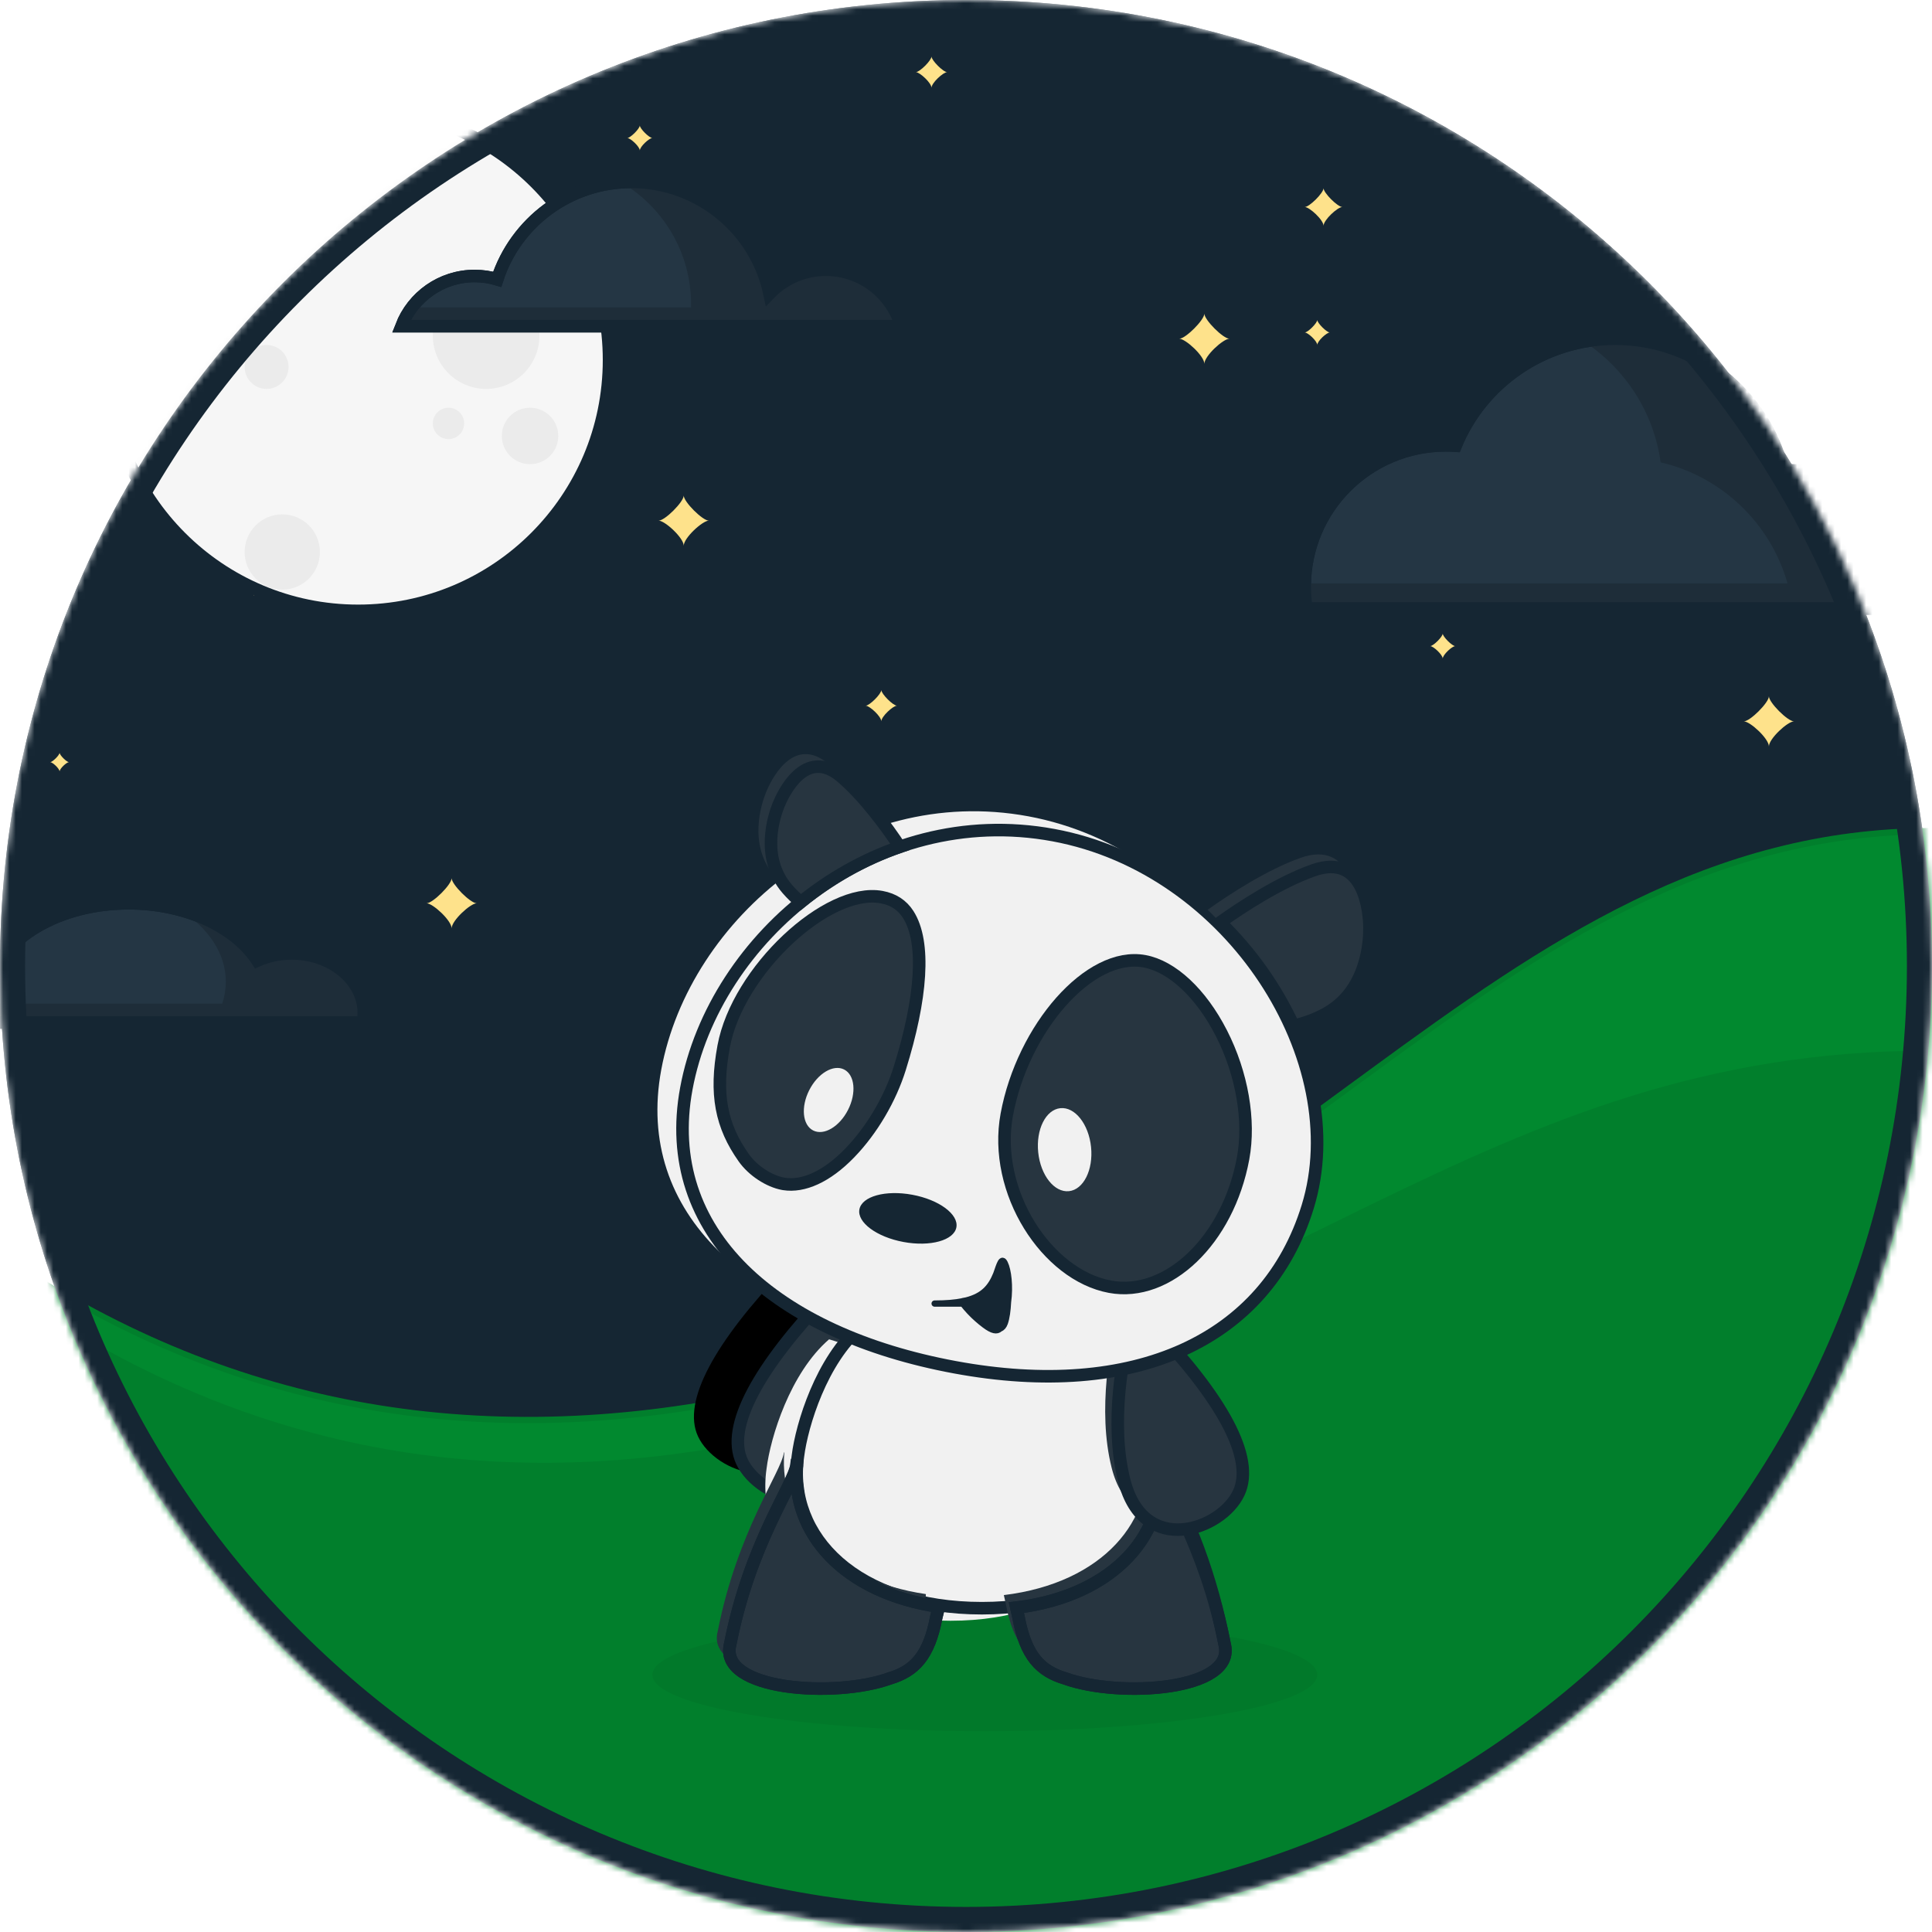 <svg width="308" height="308" viewBox="0 0 308 308" fill="none" xmlns="http://www.w3.org/2000/svg">
<mask id="mask0" mask-type="alpha" maskUnits="userSpaceOnUse" x="0" y="0" width="308" height="308">
<path d="M308 154C308 68.948 239.052 0 154 0C68.948 0 0 68.948 0 154C0 239.052 68.948 308 154 308C239.052 308 308 239.052 308 154Z" fill="white"/>
</mask>
<g mask="url(#mask0)">
<path d="M308 154C308 68.948 239.052 0 154 0C68.948 0 0 68.948 0 154C0 239.052 68.948 308 154 308C239.052 308 308 239.052 308 154Z" fill="#152633"/>
<path fill-rule="evenodd" clip-rule="evenodd" d="M105 83C106 83 109 80 109 79C109 80 112 83 113 83C112 83 109 85.757 109 87C109 85.757 106 83 105 83Z" fill="#FEE28B"/>
<path fill-rule="evenodd" clip-rule="evenodd" d="M95 31C95.5 31 97 29.5 97 29C97 29.5 98.5 31 99 31C98.5 31 97 32.379 97 33C97 32.379 95.5 31 95 31Z" fill="#FEE28B"/>
<path fill-rule="evenodd" clip-rule="evenodd" d="M100 22C100.5 22 102 20.5 102 20C102 20.5 103.5 22 104 22C103.5 22 102 23.379 102 24C102 23.379 100.5 22 100 22Z" fill="#FEE28B"/>
<path fill-rule="evenodd" clip-rule="evenodd" d="M50 74C51 74 54 71 54 70C54 71 57 74 58 74C57 74 54 76.757 54 78C54 76.757 51 74 50 74Z" fill="#FEE28B"/>
<path fill-rule="evenodd" clip-rule="evenodd" d="M38 92.5C38.625 92.5 40.5 90.625 40.5 90C40.5 90.625 42.375 92.5 43 92.5C42.375 92.5 40.5 94.223 40.5 95C40.5 94.223 38.625 92.5 38 92.5Z" fill="#FEE28B"/>
<path fill-rule="evenodd" clip-rule="evenodd" d="M8 121.5C8.375 121.5 9.5 120.375 9.5 120C9.5 120.375 10.625 121.5 11 121.5C10.625 121.5 9.5 122.534 9.5 123C9.5 122.534 8.375 121.5 8 121.5Z" fill="#FEE28B"/>
<path fill-rule="evenodd" clip-rule="evenodd" d="M68 144C69 144 72 141 72 140C72 141 75 144 76 144C75 144 72 146.757 72 148C72 146.757 69 144 68 144Z" fill="#FEE28B"/>
<path fill-rule="evenodd" clip-rule="evenodd" d="M146 11.5C146.625 11.5 148.5 9.625 148.5 9C148.5 9.625 150.375 11.5 151 11.5C150.375 11.5 148.5 13.223 148.5 14C148.5 13.223 146.625 11.5 146 11.5Z" fill="#FEE28B"/>
<path fill-rule="evenodd" clip-rule="evenodd" d="M116 173C116.75 173 119 170.75 119 170C119 170.75 121.25 173 122 173C121.25 173 119 175.068 119 176C119 175.068 116.75 173 116 173Z" fill="#FEE28B"/>
<path fill-rule="evenodd" clip-rule="evenodd" d="M138 112.5C138.625 112.5 140.5 110.625 140.5 110C140.5 110.625 142.375 112.5 143 112.5C142.375 112.5 140.5 114.223 140.5 115C140.5 114.223 138.625 112.5 138 112.5Z" fill="#FEE28B"/>
<path fill-rule="evenodd" clip-rule="evenodd" d="M188 54C189 54 192 51 192 50C192 51 195 54 196 54C195 54 192 56.757 192 58C192 56.757 189 54 188 54Z" fill="#FEE28B"/>
<path fill-rule="evenodd" clip-rule="evenodd" d="M208 33C208.75 33 211 30.75 211 30C211 30.75 213.25 33 214 33C213.25 33 211 35.068 211 36C211 35.068 208.75 33 208 33Z" fill="#FEE28B"/>
<path fill-rule="evenodd" clip-rule="evenodd" d="M208 53C208.5 53 210 51.5 210 51C210 51.5 211.5 53 212 53C211.5 53 210 54.379 210 55C210 54.379 208.5 53 208 53Z" fill="#FEE28B"/>
<path fill-rule="evenodd" clip-rule="evenodd" d="M228 103C228.5 103 230 101.5 230 101C230 101.5 231.5 103 232 103C231.5 103 230 104.379 230 105C230 104.379 228.5 103 228 103Z" fill="#FEE28B"/>
<path fill-rule="evenodd" clip-rule="evenodd" d="M278 115C279 115 282 112 282 111C282 112 285 115 286 115C285 115 282 117.757 282 119C282 117.757 279 115 278 115Z" fill="#FEE28B"/>
<path fill-rule="evenodd" clip-rule="evenodd" d="M268 83.5C268.625 83.5 270.5 81.625 270.5 81C270.5 81.625 272.375 83.5 273 83.5C272.375 83.5 270.5 85.223 270.5 86C270.5 85.223 268.625 83.5 268 83.5Z" fill="#FEE28B"/>
<path fill-rule="evenodd" clip-rule="evenodd" d="M294 14.5C294.875 14.5 297.5 11.875 297.5 11C297.5 11.875 300.125 14.5 301 14.5C300.125 14.5 297.5 16.913 297.5 18C297.5 16.913 294.875 14.5 294 14.5Z" fill="#FEE28B"/>
<path fill-rule="evenodd" clip-rule="evenodd" d="M0 199.5C35.667 223.833 75.667 231.333 120 222C202.953 204.536 237 132 308 132V296C308 302.627 302.627 308 296 308H12C5.373 308 0 302.627 0 296V199.5Z" fill="#017F2C"/>
<path fill-rule="evenodd" clip-rule="evenodd" d="M0 200.5C35.667 224.833 75.667 232.333 120 223C202.953 205.536 237 133 308 133V297C308 303.627 302.627 309 296 309H295.958C295.972 309 295.986 309 296 309C302.627 308.977 307.981 303.585 307.957 296.958L307.5 167.5C236.5 167.5 203.953 212.036 121 229.5C76.667 238.833 36.333 230.5 0 204.5V200.5Z" fill="#01892F"/>
<path d="M57.095 97.385C79.187 97.385 97.095 79.476 97.095 57.385C97.095 35.293 79.187 17.385 57.095 17.385C35.004 17.385 17.095 35.293 17.095 57.385C17.095 79.476 35.004 97.385 57.095 97.385Z" fill="#F6F6F6" stroke="#152633" stroke-width="2"/>
<path d="M77.5 62C82.194 62 86 58.194 86 53.5C86 48.806 82.194 45 77.5 45C72.806 45 69 48.806 69 53.5C69 58.194 72.806 62 77.5 62Z" fill="#EBEBEB"/>
<path d="M71.5 70C72.881 70 74 68.881 74 67.5C74 66.119 72.881 65 71.5 65C70.119 65 69 66.119 69 67.5C69 68.881 70.119 70 71.5 70Z" fill="#EBEBEB"/>
<path d="M84.5 74C86.985 74 89 71.985 89 69.5C89 67.015 86.985 65 84.5 65C82.015 65 80 67.015 80 69.5C80 71.985 82.015 74 84.5 74Z" fill="#EBEBEB"/>
<path d="M45 94C48.314 94 51 91.314 51 88C51 84.686 48.314 82 45 82C41.686 82 39 84.686 39 88C39 91.314 41.686 94 45 94Z" fill="#EBEBEB"/>
<path d="M42.5 62C44.433 62 46 60.433 46 58.5C46 56.567 44.433 55 42.5 55C40.567 55 39 56.567 39 58.5C39 60.433 40.567 62 42.5 62Z" fill="#EBEBEB"/>
<path fill-rule="evenodd" clip-rule="evenodd" d="M257.5 54C270.461 54 281.328 62.967 284.236 75.035C284.653 75.012 285.075 75 285.5 75C297.759 75 307.729 84.805 307.995 97.001L208.271 97.001C208.093 95.86 208 94.691 208 93.5C208 81.074 218.074 71 230.5 71C231.023 71 231.542 71.018 232.056 71.053C236.167 61.046 246.01 54 257.5 54Z" fill="#243644" stroke="#152633" stroke-width="2"/>
<path fill-rule="evenodd" clip-rule="evenodd" d="M257.5 54C270.461 54 281.328 62.967 284.236 75.035C284.653 75.012 285.075 75 285.5 75C297.759 75 307.729 84.805 307.995 97.001L208.271 97.001C208.093 95.86 208 94.691 208 93.5C208 93.333 208.002 93.167 208.005 93.001L284.965 93C282.257 83.426 274.494 75.974 264.741 73.711C263.63 65.651 259.027 58.706 252.507 54.452C254.126 54.155 255.795 54 257.5 54Z" fill="#1E2D39"/>
<path fill-rule="evenodd" clip-rule="evenodd" d="M257.5 54C270.461 54 281.328 62.967 284.236 75.035C284.653 75.012 285.075 75 285.5 75C297.759 75 307.729 84.805 307.995 97.001L208.271 97.001C208.093 95.86 208 94.691 208 93.5C208 81.074 218.074 71 230.5 71C231.023 71 231.542 71.018 232.056 71.053C236.167 61.046 246.01 54 257.5 54Z" stroke="#152633" stroke-width="2"/>
<path fill-rule="evenodd" clip-rule="evenodd" d="M100.666 29C111.485 29 120.521 36.637 122.677 46.815C124.95 44.462 128.137 43 131.666 43C137.354 43 142.155 46.8 143.669 52L64 52C65.806 47.32 70.348 44 75.666 44C76.918 44 78.128 44.184 79.269 44.527C82.202 35.514 90.673 29 100.666 29Z" fill="#243644" stroke="#152633" stroke-width="2"/>
<path fill-rule="evenodd" clip-rule="evenodd" d="M100.666 29C111.485 29 120.521 36.637 122.677 46.815C124.95 44.462 128.137 43 131.666 43C137.354 43 142.155 46.8 143.669 52L64 52C64.417 50.919 64.98 49.911 65.665 49L110.16 49.001C110.164 48.834 110.166 48.667 110.166 48.5C110.166 40.207 105.68 32.963 99.002 29.06C99.551 29.02 100.106 29 100.666 29Z" fill="#1E2D39"/>
<path fill-rule="evenodd" clip-rule="evenodd" d="M100.666 29C111.485 29 120.521 36.637 122.677 46.815C124.95 44.462 128.137 43 131.666 43C137.354 43 142.155 46.8 143.669 52L64 52C65.806 47.32 70.348 44 75.666 44C76.918 44 78.128 44.184 79.269 44.527C82.202 35.514 90.673 29 100.666 29Z" stroke="#152633" stroke-width="2"/>
<path fill-rule="evenodd" clip-rule="evenodd" d="M20.5 144C29.638 144 37.504 147.753 41.027 153.144C42.654 152.414 44.519 152 46.5 152C52.851 152 58 156.253 58 161.5C58 162.011 57.951 162.512 57.857 163L-15 163C-15 158.582 -11.418 155 -7 155C-4.971 155 -3.118 155.755 -1.708 157C0.025 149.629 9.308 144 20.5 144Z" fill="#243644" stroke="#152633" stroke-width="2"/>
<path fill-rule="evenodd" clip-rule="evenodd" d="M41.027 153.144C42.654 152.414 44.519 152 46.5 152C52.851 152 58 156.253 58 161.5C58 162.01 57.951 162.512 57.857 163L-15 163C-15 161.939 -14.793 160.926 -14.418 160L35.424 160.001C35.801 158.876 36 157.704 36 156.5C36 151.967 33.175 147.889 28.673 145.054C34.169 146.531 38.616 149.454 41.027 153.144Z" fill="#1E2D39"/>
<path fill-rule="evenodd" clip-rule="evenodd" d="M20.5 144C29.638 144 37.504 147.753 41.027 153.144C42.654 152.414 44.519 152 46.5 152C52.851 152 58 156.253 58 161.5C58 162.011 57.951 162.512 57.857 163L-15 163C-15 158.582 -11.418 155 -7 155C-4.971 155 -3.118 155.755 -1.708 157C0.025 149.629 9.308 144 20.5 144Z" stroke="#152633" stroke-width="2"/>
<path d="M157 276C186.271 276 210 271.971 210 267C210 262.029 186.271 258 157 258C127.729 258 104 262.029 104 267C104 271.971 127.729 276 157 276Z" fill="black" fill-opacity="0.05"/>
<path d="M132.236 206.125C133.303 206.116 134.381 206.08 135.467 206.022C136.687 210.839 138.881 221.767 136.542 231.006C133.44 243.259 121.058 238.961 118.278 232.989C115.684 227.419 120.938 217.962 132.236 206.125Z" fill="#273540"/>
<g filter="url(#filter0_i)">
<path d="M132.236 206.125C133.303 206.116 134.381 206.08 135.467 206.022C136.687 210.839 138.881 221.767 136.542 231.006C133.44 243.259 121.058 238.961 118.278 232.989C115.684 227.419 120.938 217.962 132.236 206.125Z" fill="black"/>
</g>
<path d="M132.236 206.125C133.303 206.116 134.381 206.08 135.467 206.022C136.687 210.839 138.881 221.767 136.542 231.006C133.44 243.259 121.058 238.961 118.278 232.989C115.684 227.419 120.938 217.962 132.236 206.125Z" fill="#273540" stroke="#152633" stroke-width="2"/>
<path d="M178.339 213.208C171.195 215.586 163.043 216.879 154.386 216.879C146.669 216.879 143.477 213.298 137.175 211.513C130.961 216.879 127.831 227.111 127.204 232.133C125.357 245.055 136.59 256.381 156.537 256.381C176.483 256.381 186.904 244.648 184.627 232.524C183.058 224.171 180.528 217.86 178.339 213.208Z" fill="#F1F1F1"/>
<g filter="url(#filter1_ii)">
<path d="M178.339 213.208C171.195 215.586 163.043 216.879 154.386 216.879C146.669 216.879 143.477 213.298 137.175 211.513C130.961 216.879 127.831 227.111 127.204 232.133C125.357 245.055 136.59 256.381 156.537 256.381C176.483 256.381 186.904 244.648 184.627 232.524C183.058 224.171 180.528 217.86 178.339 213.208Z" fill="#F1F1F1"/>
</g>
<path d="M178.339 213.208C171.195 215.586 163.043 216.879 154.386 216.879C146.669 216.879 143.477 213.298 137.175 211.513C130.961 216.879 127.831 227.111 127.204 232.133C125.357 245.055 136.59 256.381 156.537 256.381C176.483 256.381 186.904 244.648 184.627 232.524C183.058 224.171 180.528 217.86 178.339 213.208Z" stroke="#152633" stroke-width="2"/>
<path d="M184.653 233.545C186.177 244.2 177.919 254.358 162.032 256.29L162.368 257.795C163.541 264.053 165.888 266.4 169.799 267.573C178.403 270.702 197.176 269.529 195.221 262.098C193.135 251.407 189.612 241.89 184.653 233.545Z" fill="#273540"/>
<g filter="url(#filter2_i)">
<path d="M184.653 233.545C186.177 244.2 177.919 254.358 162.032 256.29L162.368 257.795C163.541 264.053 165.888 266.4 169.799 267.573C178.403 270.702 197.176 269.529 195.221 262.098C193.135 251.407 189.612 241.89 184.653 233.545Z" fill="#273540"/>
</g>
<path d="M184.653 233.545C186.177 244.2 177.919 254.358 162.032 256.29L162.368 257.795C163.541 264.053 165.888 266.4 169.799 267.573C178.403 270.702 197.176 269.529 195.221 262.098C193.135 251.407 189.612 241.89 184.653 233.545Z" stroke="#152633" stroke-width="2"/>
<path fill-rule="evenodd" clip-rule="evenodd" d="M195.221 262.098C192.092 246.062 185.18 236.493 184.788 233.365C186.313 244.019 177.919 254.358 162.032 256.29L162.368 257.795C163.541 264.053 165.888 266.4 169.799 267.573C178.403 270.702 197.176 269.529 195.221 262.098Z" stroke="#152633" stroke-width="2"/>
<path d="M127.032 233.545L126.974 233.546C126.583 236.675 119.543 246.062 116.414 262.097C114.459 269.528 133.232 270.702 141.837 267.573C145.748 266.399 148.094 264.053 149.268 257.795L149.586 256.491L149.603 256.132C134.548 253.914 126.137 244.411 127.032 233.545Z" fill="#273540"/>
<g filter="url(#filter3_i)">
<path d="M127.032 233.545L126.974 233.546C126.583 236.675 119.543 246.062 116.414 262.097C114.459 269.528 133.232 270.702 141.837 267.573C145.748 266.399 148.094 264.053 149.268 257.795L149.586 256.491L149.603 256.132C134.548 253.914 126.137 244.411 127.032 233.545Z" fill="#273540"/>
</g>
<path d="M127.032 233.545L126.974 233.546C126.583 236.675 119.543 246.062 116.414 262.097C114.459 269.528 133.232 270.702 141.837 267.573C145.748 266.399 148.094 264.053 149.268 257.795L149.586 256.491L149.603 256.132C134.548 253.914 126.137 244.411 127.032 233.545Z" stroke="#152633" stroke-width="2"/>
<path d="M183.528 211.125C194.826 222.962 200.08 232.419 197.486 237.989C194.706 243.961 182.324 248.259 179.223 236.006C176.884 226.767 179.077 215.839 180.298 211.022C181.384 211.08 182.462 211.116 183.528 211.125Z" fill="#273540"/>
<g filter="url(#filter4_i)">
<path d="M183.528 211.125C194.826 222.962 200.08 232.419 197.486 237.989C194.706 243.961 182.324 248.259 179.223 236.006C176.884 226.767 179.077 215.839 180.298 211.022C181.384 211.08 182.462 211.116 183.528 211.125Z" fill="#273540"/>
</g>
<path d="M183.528 211.125C194.826 222.962 200.08 232.419 197.486 237.989C194.706 243.961 182.324 248.259 179.223 236.006C176.884 226.767 179.077 215.839 180.298 211.022C181.384 211.08 182.462 211.116 183.528 211.125Z" stroke="#152633" stroke-width="2"/>
<path fill-rule="evenodd" clip-rule="evenodd" d="M127.032 233.545C126.583 236.675 119.543 246.062 116.414 262.097C114.459 269.528 133.232 270.702 141.837 267.573C145.748 266.399 148.094 264.053 149.268 257.795L149.586 256.491L149.603 256.132C134.548 253.914 126.137 244.411 127.032 233.545Z" stroke="#152633" stroke-width="2"/>
<path d="M109.415 173.544C113.894 149.365 139.375 127.846 167.944 133.138C196.513 138.431 215.604 169.25 208.476 192.382C201.875 213.805 180.798 223.258 152.229 217.965C123.66 212.672 105.155 196.535 109.415 173.544Z" fill="#F1F1F1"/>
<g filter="url(#filter5_i)">
<path d="M109.415 173.544C113.894 149.365 139.375 127.846 167.944 133.138C196.513 138.431 215.604 169.25 208.476 192.382C201.875 213.805 180.798 223.258 152.229 217.965C123.66 212.672 105.155 196.535 109.415 173.544Z" fill="#F1F1F1"/>
</g>
<path d="M109.415 173.544C113.894 149.365 139.375 127.846 167.944 133.138C196.513 138.431 215.604 169.25 208.476 192.382C201.875 213.805 180.798 223.258 152.229 217.965C123.66 212.672 105.155 196.535 109.415 173.544Z" stroke="#152633" stroke-width="2"/>
<path fill-rule="evenodd" clip-rule="evenodd" d="M160.179 201.372C159.685 200.383 159.382 201.505 158.825 203.099C157.97 205.205 156.777 206.621 154.056 207.316C153.873 207.355 153.685 207.391 153.491 207.423C153.495 207.43 153.498 207.436 153.501 207.443C152.301 207.69 150.827 207.815 149 207.815H153.491C154.165 208.681 154.971 209.549 155.791 210.263C156.156 210.59 156.558 210.917 156.995 211.245C158.211 212.157 158.92 212.271 159.397 211.828C159.736 211.697 160.006 211.409 160.179 210.926C160.47 210.117 160.634 208.898 160.696 207.591C161.048 205.05 160.735 202.484 160.179 201.372Z" fill="#152633" stroke="#152633" stroke-linecap="round" stroke-linejoin="round"/>
<path fill-rule="evenodd" clip-rule="evenodd" d="M152.466 195.665C152.08 197.744 148.307 198.789 144.038 197.998C139.77 197.208 136.621 194.881 137.006 192.801C137.392 190.721 141.165 189.676 145.434 190.467C149.703 191.258 152.851 193.585 152.466 195.665Z" fill="#152633"/>
<path fill-rule="evenodd" clip-rule="evenodd" d="M176.952 205.128L176.952 205.128C186.164 206.835 195.757 197.722 198.177 184.659C199.296 178.618 198.001 171.137 194.703 164.69C191.444 158.318 186.833 154.054 182.464 153.245C173.687 151.619 163.047 163.952 160.505 177.679C158.23 189.959 166.871 203.261 176.952 205.128Z" fill="#273540" stroke="#152633" stroke-width="2"/>
<path fill-rule="evenodd" clip-rule="evenodd" d="M169.038 176.666C171.363 176.425 173.555 179.191 173.935 182.845C174.314 186.499 172.736 189.656 170.411 189.898C168.086 190.139 165.893 187.373 165.514 183.719C165.135 180.065 166.712 176.907 169.038 176.666Z" fill="#F1F1F1"/>
<path fill-rule="evenodd" clip-rule="evenodd" d="M135.447 183.825C139.072 180.082 141.952 175.08 143.442 170.306C146.913 159.193 147.624 150.205 144.778 145.773C143.822 144.284 142.416 143.366 140.545 143.019C131.912 141.42 117.597 154.786 115.369 166.814C113.955 174.443 114.976 179.489 118.581 184.584C120.059 186.674 122.643 188.313 124.828 188.718C124.877 188.727 124.928 188.736 124.988 188.745C128.043 189.227 131.765 187.627 135.447 183.825Z" fill="#273540" stroke="#152633" stroke-width="2"/>
<path fill-rule="evenodd" clip-rule="evenodd" d="M129.01 173.79C130.373 171.106 132.863 169.633 134.571 170.5C136.279 171.368 136.559 174.247 135.196 176.931C133.833 179.615 131.344 181.089 129.636 180.221C127.927 179.354 127.648 176.475 129.01 173.79Z" fill="#F1F1F1"/>
<path d="M206.214 163.514C203.392 157.435 199.424 151.8 194.521 147.037C198.037 144.537 203.952 140.671 209.338 138.757C217.677 135.792 218.293 145.746 218.322 147.801C218.351 149.856 218.072 158.005 211.245 161.66C209.47 162.61 207.766 163.183 206.214 163.514Z" fill="#273540"/>
<g filter="url(#filter6_i)">
<path d="M206.214 163.514C203.392 157.435 199.424 151.8 194.521 147.037C198.037 144.537 203.952 140.671 209.338 138.757C217.677 135.792 218.293 145.746 218.322 147.801C218.351 149.856 218.072 158.005 211.245 161.66C209.47 162.61 207.766 163.183 206.214 163.514Z" fill="#273540"/>
</g>
<path d="M206.214 163.514C203.392 157.435 199.424 151.8 194.521 147.037C198.037 144.537 203.952 140.671 209.338 138.757C217.677 135.792 218.293 145.746 218.322 147.801C218.351 149.856 218.072 158.005 211.245 161.66C209.47 162.61 207.766 163.183 206.214 163.514Z" stroke="#152633" stroke-width="2"/>
<path d="M125.52 141.731C121.145 136.67 123.441 130.011 124.101 128.362C124.76 126.714 128.338 118.875 134.146 123.848C137.853 127.021 141.384 131.886 143.458 134.997C137.671 136.997 132.336 140.034 127.673 143.816C126.949 143.233 126.223 142.544 125.52 141.731Z" fill="#273540"/>
<g filter="url(#filter7_i)">
<path d="M125.52 141.731C121.145 136.67 123.441 130.011 124.101 128.362C124.76 126.714 128.338 118.875 134.146 123.848C137.853 127.021 141.384 131.886 143.458 134.997C137.671 136.997 132.336 140.034 127.673 143.816C126.949 143.233 126.223 142.544 125.52 141.731Z" fill="#273540"/>
</g>
<path d="M125.52 141.731C121.145 136.67 123.441 130.011 124.101 128.362C124.76 126.714 128.338 118.875 134.146 123.848C137.853 127.021 141.384 131.886 143.458 134.997C137.671 136.997 132.336 140.034 127.673 143.816C126.949 143.233 126.223 142.544 125.52 141.731Z" stroke="#152633" stroke-width="2"/>
<path d="M306 154C306 70.053 237.947 2 154 2C70.053 2 2 70.053 2 154C2 237.947 70.053 306 154 306C237.947 306 306 237.947 306 154Z" stroke="#152633" stroke-width="4"/>
</g>
<defs>
<filter id="filter0_i" x="113.626" y="202.022" width="23.949" height="36.837" filterUnits="userSpaceOnUse" color-interpolation-filters="sRGB">
<feFlood flood-opacity="0" result="BackgroundImageFix"/>
<feBlend mode="normal" in="SourceGraphic" in2="BackgroundImageFix" result="shape"/>
<feColorMatrix in="SourceAlpha" type="matrix" values="0 0 0 0 0 0 0 0 0 0 0 0 0 0 0 0 0 0 127 0" result="hardAlpha"/>
<feOffset dx="-7" dy="-4"/>
<feGaussianBlur stdDeviation="2"/>
<feComposite in2="hardAlpha" operator="arithmetic" k2="-1" k3="1"/>
<feColorMatrix type="matrix" values="0 0 0 0 0 0 0 0 0 0 0 0 0 0 0 0 0 0 0.2 0"/>
<feBlend mode="normal" in2="shape" result="effect1_innerShadow"/>
</filter>
<filter id="filter1_ii" x="127.006" y="211.513" width="57.929" height="44.868" filterUnits="userSpaceOnUse" color-interpolation-filters="sRGB">
<feFlood flood-opacity="0" result="BackgroundImageFix"/>
<feBlend mode="normal" in="SourceGraphic" in2="BackgroundImageFix" result="shape"/>
<feColorMatrix in="SourceAlpha" type="matrix" values="0 0 0 0 0 0 0 0 0 0 0 0 0 0 0 0 0 0 127 0" result="hardAlpha"/>
<feOffset dx="-4" dy="-3"/>
<feComposite in2="hardAlpha" operator="arithmetic" k2="-1" k3="1"/>
<feColorMatrix type="matrix" values="0 0 0 0 0 0 0 0 0 0 0 0 0 0 0 0 0 0 0.1 0"/>
<feBlend mode="normal" in2="shape" result="effect1_innerShadow"/>
<feColorMatrix in="SourceAlpha" type="matrix" values="0 0 0 0 0 0 0 0 0 0 0 0 0 0 0 0 0 0 127 0" result="hardAlpha"/>
<feOffset dx="-1" dy="5"/>
<feComposite in2="hardAlpha" operator="arithmetic" k2="-1" k3="1"/>
<feColorMatrix type="matrix" values="0 0 0 0 0 0 0 0 0 0 0 0 0 0 0 0 0 0 0.1 0"/>
<feBlend mode="normal" in2="effect1_innerShadow" result="effect2_innerShadow"/>
</filter>
<filter id="filter2_i" x="162.032" y="233.545" width="33.33" height="35.65" filterUnits="userSpaceOnUse" color-interpolation-filters="sRGB">
<feFlood flood-opacity="0" result="BackgroundImageFix"/>
<feBlend mode="normal" in="SourceGraphic" in2="BackgroundImageFix" result="shape"/>
<feColorMatrix in="SourceAlpha" type="matrix" values="0 0 0 0 0 0 0 0 0 0 0 0 0 0 0 0 0 0 127 0" result="hardAlpha"/>
<feOffset dx="-2" dy="-2"/>
<feComposite in2="hardAlpha" operator="arithmetic" k2="-1" k3="1"/>
<feColorMatrix type="matrix" values="0 0 0 0 0 0 0 0 0 0 0 0 0 0 0 0 0 0 0.2 0"/>
<feBlend mode="normal" in2="shape" result="effect1_innerShadow"/>
</filter>
<filter id="filter3_i" x="116.273" y="233.545" width="33.33" height="35.65" filterUnits="userSpaceOnUse" color-interpolation-filters="sRGB">
<feFlood flood-opacity="0" result="BackgroundImageFix"/>
<feBlend mode="normal" in="SourceGraphic" in2="BackgroundImageFix" result="shape"/>
<feColorMatrix in="SourceAlpha" type="matrix" values="0 0 0 0 0 0 0 0 0 0 0 0 0 0 0 0 0 0 127 0" result="hardAlpha"/>
<feOffset dx="-2" dy="-2"/>
<feComposite in2="hardAlpha" operator="arithmetic" k2="-1" k3="1"/>
<feColorMatrix type="matrix" values="0 0 0 0 0 0 0 0 0 0 0 0 0 0 0 0 0 0 0.2 0"/>
<feBlend mode="normal" in2="shape" result="effect1_innerShadow"/>
</filter>
<filter id="filter4_i" x="178.189" y="211.022" width="19.949" height="32.837" filterUnits="userSpaceOnUse" color-interpolation-filters="sRGB">
<feFlood flood-opacity="0" result="BackgroundImageFix"/>
<feBlend mode="normal" in="SourceGraphic" in2="BackgroundImageFix" result="shape"/>
<feColorMatrix in="SourceAlpha" type="matrix" values="0 0 0 0 0 0 0 0 0 0 0 0 0 0 0 0 0 0 127 0" result="hardAlpha"/>
<feOffset dx="-2" dy="-2"/>
<feComposite in2="hardAlpha" operator="arithmetic" k2="-1" k3="1"/>
<feColorMatrix type="matrix" values="0 0 0 0 0 0 0 0 0 0 0 0 0 0 0 0 0 0 0.2 0"/>
<feBlend mode="normal" in2="shape" result="effect1_innerShadow"/>
</filter>
<filter id="filter5_i" x="108.806" y="132.33" width="101.168" height="87.077" filterUnits="userSpaceOnUse" color-interpolation-filters="sRGB">
<feFlood flood-opacity="0" result="BackgroundImageFix"/>
<feBlend mode="normal" in="SourceGraphic" in2="BackgroundImageFix" result="shape"/>
<feColorMatrix in="SourceAlpha" type="matrix" values="0 0 0 0 0 0 0 0 0 0 0 0 0 0 0 0 0 0 127 0" result="hardAlpha"/>
<feOffset dx="-4" dy="-3"/>
<feComposite in2="hardAlpha" operator="arithmetic" k2="-1" k3="1"/>
<feColorMatrix type="matrix" values="0 0 0 0 0 0 0 0 0 0 0 0 0 0 0 0 0 0 0.1 0"/>
<feBlend mode="normal" in2="shape" result="effect1_innerShadow"/>
</filter>
<filter id="filter6_i" x="194.521" y="138.209" width="23.803" height="25.304" filterUnits="userSpaceOnUse" color-interpolation-filters="sRGB">
<feFlood flood-opacity="0" result="BackgroundImageFix"/>
<feBlend mode="normal" in="SourceGraphic" in2="BackgroundImageFix" result="shape"/>
<feColorMatrix in="SourceAlpha" type="matrix" values="0 0 0 0 0 0 0 0 0 0 0 0 0 0 0 0 0 0 127 0" result="hardAlpha"/>
<feOffset dx="-2" dy="-2"/>
<feComposite in2="hardAlpha" operator="arithmetic" k2="-1" k3="1"/>
<feColorMatrix type="matrix" values="0 0 0 0 0 0 0 0 0 0 0 0 0 0 0 0 0 0 0.2 0"/>
<feBlend mode="normal" in2="shape" result="effect1_innerShadow"/>
</filter>
<filter id="filter7_i" x="122.908" y="122.218" width="20.549" height="21.598" filterUnits="userSpaceOnUse" color-interpolation-filters="sRGB">
<feFlood flood-opacity="0" result="BackgroundImageFix"/>
<feBlend mode="normal" in="SourceGraphic" in2="BackgroundImageFix" result="shape"/>
<feColorMatrix in="SourceAlpha" type="matrix" values="0 0 0 0 0 0 0 0 0 0 0 0 0 0 0 0 0 0 127 0" result="hardAlpha"/>
<feOffset dx="-2" dy="-2"/>
<feComposite in2="hardAlpha" operator="arithmetic" k2="-1" k3="1"/>
<feColorMatrix type="matrix" values="0 0 0 0 0 0 0 0 0 0 0 0 0 0 0 0 0 0 0.2 0"/>
<feBlend mode="normal" in2="shape" result="effect1_innerShadow"/>
</filter>
</defs>
</svg>
